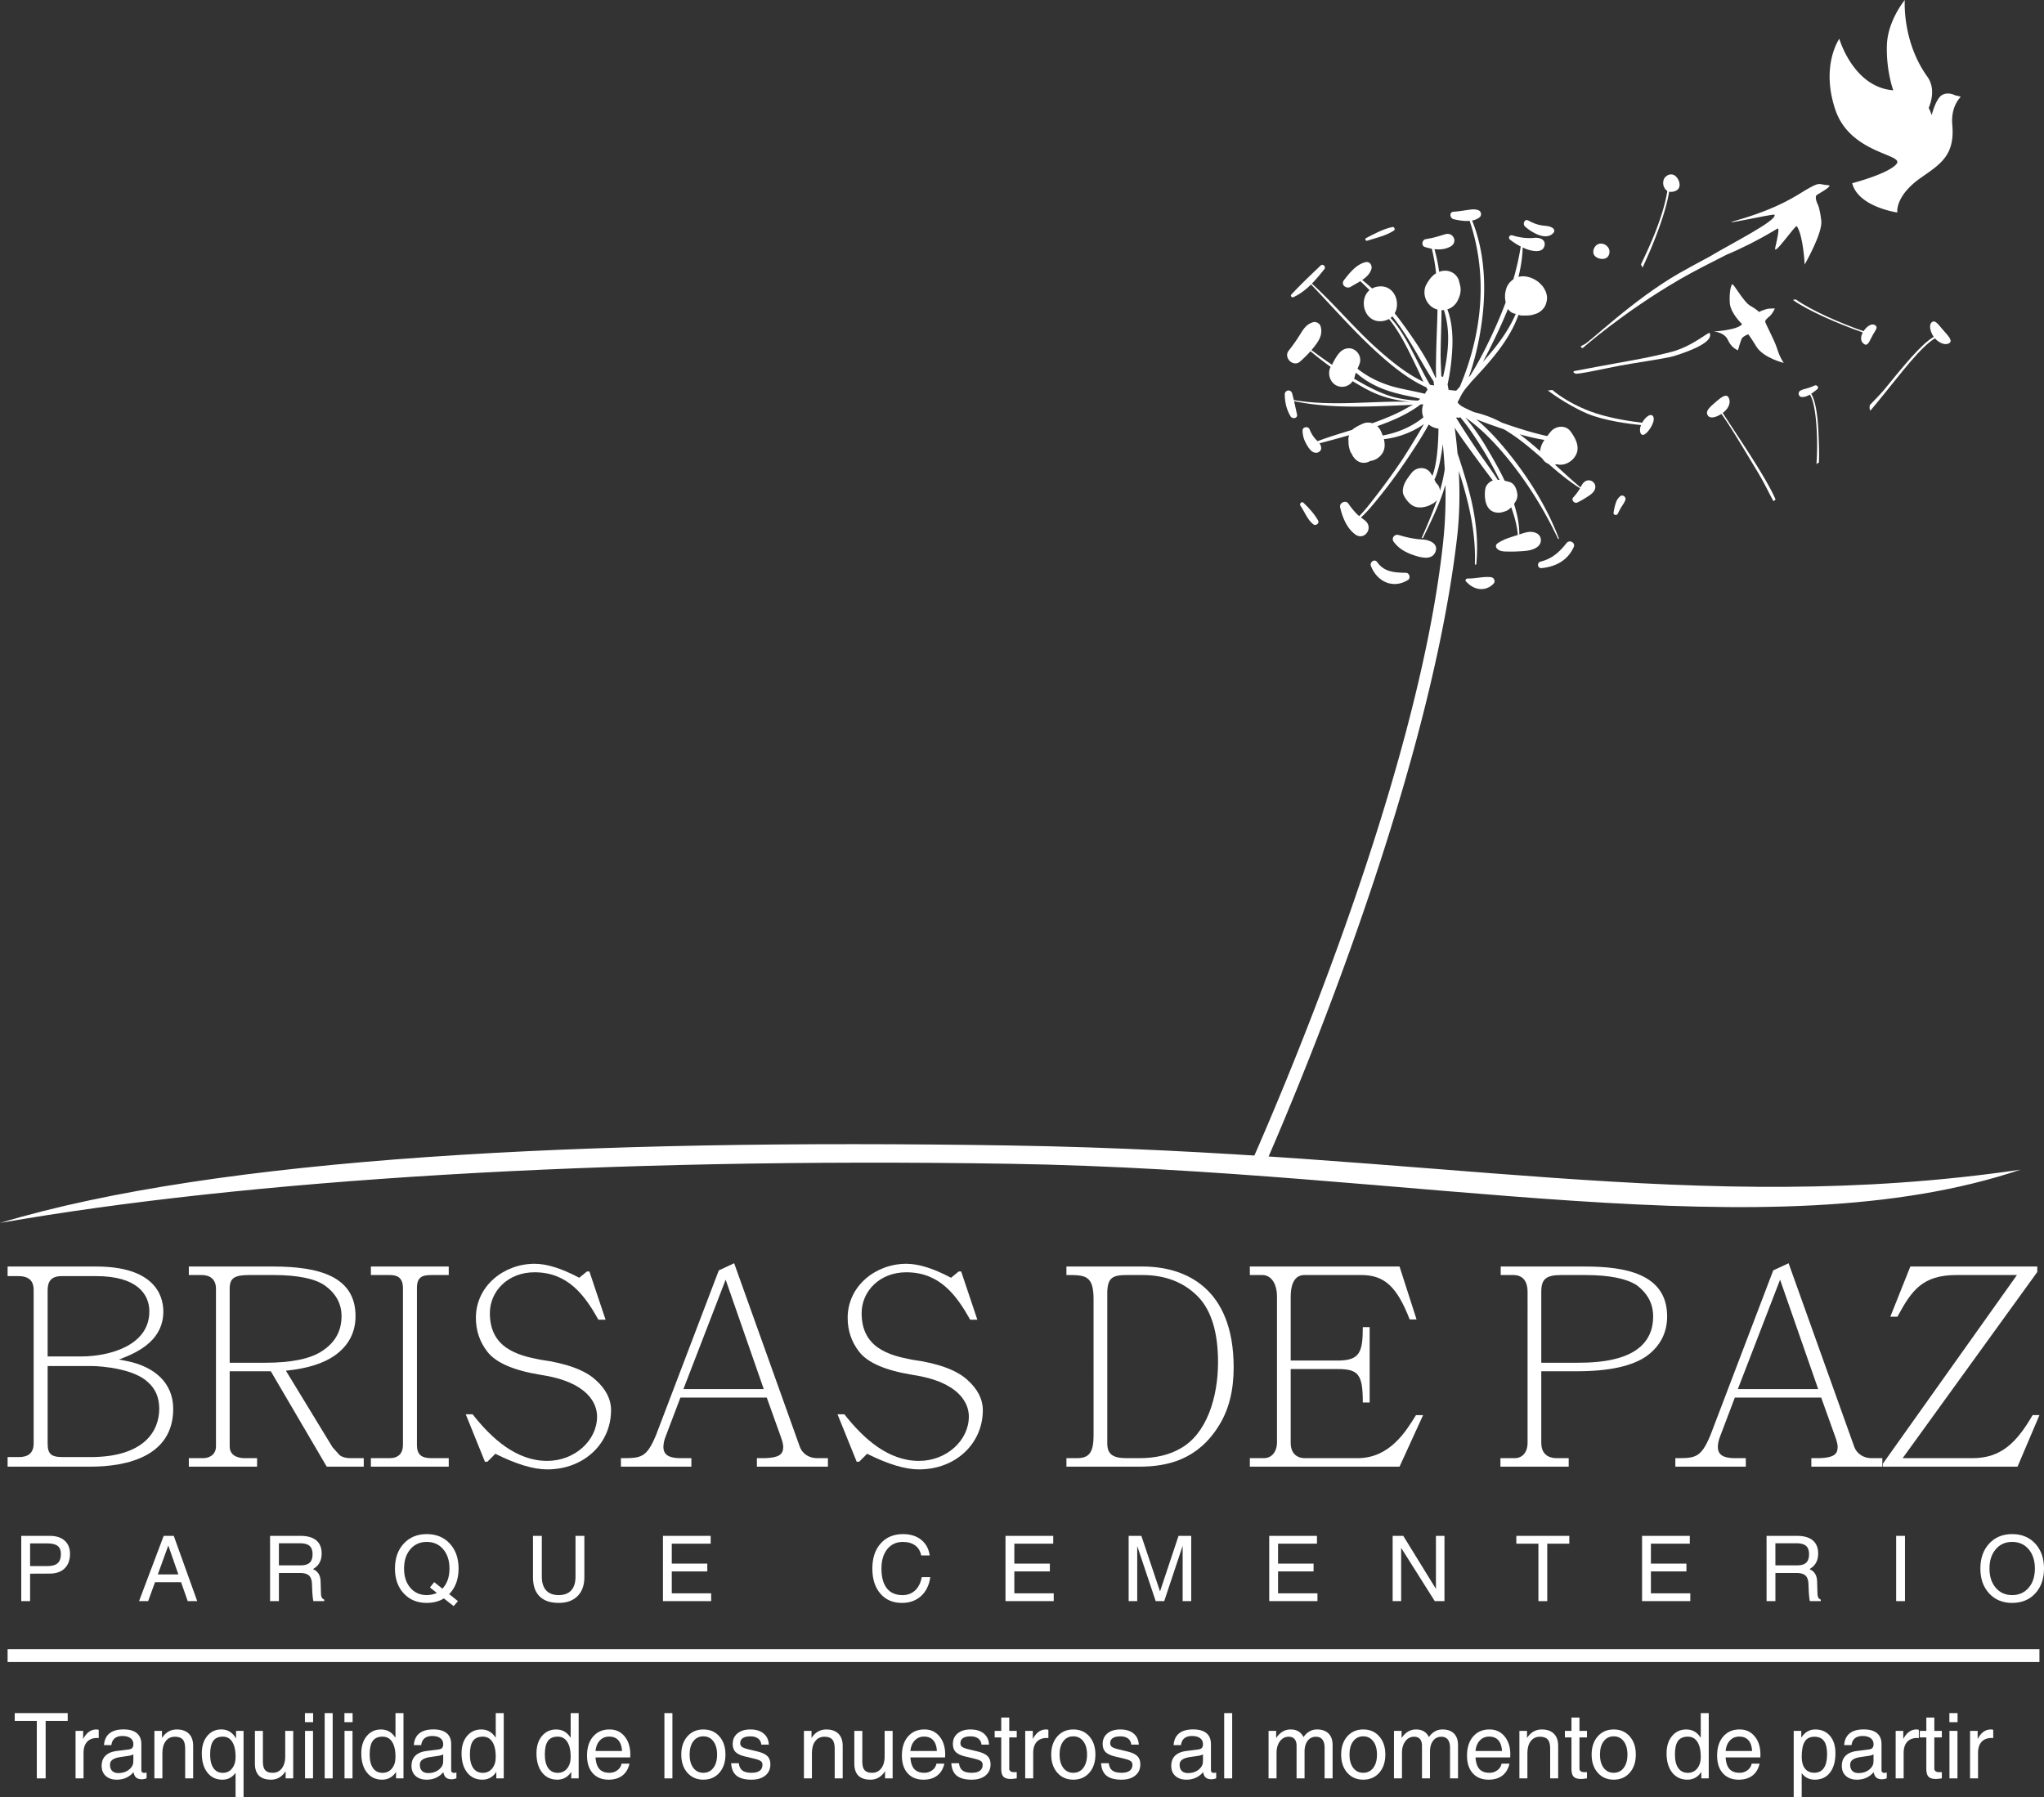 <svg xmlns="http://www.w3.org/2000/svg" viewBox="0 0 6607.36 5809.73"><rect x="0" y="0" width="6607.36" height="5809.73" fill="#333333" stroke="none"/><defs><style>.cls-1{fill:#fff;}</style></defs><title>logo-headRecurso 2</title><g id="Capa_2" data-name="Capa 2"><g id="Capa_1-2" data-name="Capa 1"><path class="cls-1" d="M3265.62,3762.18c1318,21.14,2453.11,291.9,3265.74,19.1-1048,152.9-1885-56.1-3264.83-78.22S706.25,3741.47,0,3953.44C793,3814.31,1947.66,3741,3265.62,3762.18Z"/><path class="cls-1" d="M4420,778.08c29.33-9.56,59.76-15.7,85.93-32.75,5.37-3.5,1.06-12.74-4.93-11.46-30.21,6.45-57.38,21.52-84.74,35.59C4410.78,772.25,4414.34,779.93,4420,778.08Z"/><path class="cls-1" d="M5022.42,751.89c3.42-4.25,2.08-10.85-2.06-14-10.22-7.83-23.26-7.48-35.56-9.06-15.49-2-31-8.52-44.61-16.09-11.79-6.56-19.18,11.55-10.66,19.4C4949.79,750.83,4999.13,780.87,5022.42,751.89Z"/><path class="cls-1" d="M4245.55,1695.13c7.62,5.9,20.59-3.24,15.32-12.47-12.41-21.79-29.42-40.28-47.46-57.53-6-5.74-14,3.93-9.57,10.12C4218.28,1655.5,4225.51,1679.6,4245.55,1695.13Z"/><path class="cls-1" d="M4451.62,1816.87c-8.08-11.62-24.88.15-20.16,12.46,19.72,51.32,71.87,75.77,120.28,45.37,9.18-5.77,4.13-22.83-6.45-23C4508.83,1851.08,4474.58,1849.9,4451.62,1816.87Z"/><path class="cls-1" d="M4820.25,1865.87c-25.68-3.11-50.76,5.17-76.23,4.27-4.51-.17-9.15,5.46-5.22,9.55,11.19,11.64,22.82,20.18,38.68,23.62,18.78,4.1,38.69-2.94,51.28-17.32C4835.16,1878.69,4828.93,1866.9,4820.25,1865.87Z"/><path class="cls-1" d="M5064.12,1755.31c-22.72,29.35-47.59,51.44-84,60.24-13,3.13-10.47,22.3,3.07,21,45.56-4.47,84.5-24.72,104-68.1C5093.72,1754,5073.24,1743.5,5064.12,1755.31Z"/><path class="cls-1" d="M5237.14,1604.42c-8.24,7.08-11.82,14.41-15,24.74-2.81,9-4.51,18.36-6.18,27.64-1.55,8.66,10.52,10.78,13.92,3.63a225.59,225.59,0,0,1,10.86-20.7c4.78-7.82,9.75-14.1,13.12-22.74C5257.72,1607,5245.49,1597.27,5237.14,1604.42Z"/><path class="cls-1" d="M4567.23,1793.82c22,7.61,61.1,20.12,73-9.94,10.83-27.4-21.76-39.21-42.12-39.94-26.09-.94-52-6.74-76.91-14.43-13.14-4-24.77,10.09-16,22C4520.78,1772.83,4542.69,1785.36,4567.23,1793.82Z"/><path class="cls-1" d="M4365.6,1462a7.76,7.76,0,0,0,.26.76C4365.76,1462.54,4365.69,1462.28,4365.6,1462Z"/><path class="cls-1" d="M4373.09,1474.67c-.63-1-1.3-1.92-1.91-3C4373.29,1475.36,4373.63,1475.77,4373.09,1474.67Z"/><path class="cls-1" d="M5118.54,1560.83c-3.74,4.07-6.71,9.36-9.61,14.68-28.07-23.47-55.11-48.44-82.23-73.41,1.12-.23,2.25-.48,3.37-.83.85-.13,1.7-.26,2.55-.42,24.87,6.51,52.32-9.35,62.82-32.53,11.8-26-3.46-52.82-18.28-73.38-16.27-22.58-49-18.71-65,1.29-3.53,4.4-7.19,8.88-10.78,13.48-49.6-10.87-98.54-26.61-146.44-43.44a353.74,353.74,0,0,0-89.23-33.69s-35.1-14.82-43.79-21.59-9.34-9.15-9.34-9.15c-.21-.59-.46-1.12-.69-1.67q4.36-8.07,8.43-16.34c12.74-26.43,28.55-39.11,34.59-48.42,62.12-66.4,123.84-134,153.78-217.71a34.91,34.91,0,0,0,10,2.21c1.44.06,2.9.1,4.34.11,6.41.09,12.86.06,19.25-.37,7.85-.54,15.06-2.9,22.61-5.26,13.86-4.35,28.05-17.71,32.48-31.93,2.86-9.15,4.66-18.13,2.69-27.78-2.46-12-5.06-16.16-11.19-26.28a36,36,0,0,0-4.93-6.26c-4.37-4.47-8.88-9.19-14-12.86-17.36-12.35-40.46-19.81-61.41-14.1,7.77-31.68,12.78-63.6,13.68-95.17,4,1.85,8,3.63,12.07,5.21,15.44,5.93,50.07,14,57.53-7.89,7.72-22.57-14.3-30.21-32.26-28.42-23.73,2.37-48.21-1-70.9-8.13-8.33-2.6-14.88,8-7.57,13.8a211.56,211.56,0,0,0,34.83,22.31A855,855,0,0,1,4892,903c-10.61,7.2-19.36,17.82-22.9,30.29-2.11,7.48-3.94,14.45-4,22.14a100.92,100.92,0,0,0,2.05,22.19c-13.1,35.13-27.84,69.65-43.65,103.62-20.74,44.58-43.92,90.11-70.88,133-1.64,1.73-3.29,3.5-4.93,5.23,22-61,35.62-125.8,43.5-187.66,13.43-105.22,7.85-219.75-32.51-318.94,9-1.65,17.28-4.9,24.1-10.4,7.66-6.2,5.77-19-3.32-22.67-11.58-4.67-22.27-2.82-34.22-1.15-15.54,2.21-31.17,4.78-46.81,5.83-14.45,1-11.72,21.1.31,24,15,3.54,34.19,7,51.93,5.44,60.45,178,40.06,367-31.74,536.39-3.85,4.15-7.62,8.39-11.46,12.58-8.38-.44-16.62-1.41-24.79-2.67q-1.61-8.82-3.27-17.61c8.57-38.09,13.18-77.45,15.13-113.91,2.27-42.49-.52-88.31-15.79-128.61a56.3,56.3,0,0,0,18.39-9.93,58,58,0,0,0,17.17-23.56c5.58-11.23,9-27.18,6.46-39.71-1.54-7.78-3.44-15-5.72-22.7,1.2,4.21,2.39,8.39,3.59,12.62-.1-.38-.19-.75-.28-1.11-1.17-4.11-2.32-8.21-3.5-12.32a47.49,47.49,0,0,0-15-19c-10.31-7.77-22.32-10.24-34.9-8.85a51.19,51.19,0,0,0-12.74,3.2A552.83,552.83,0,0,0,4637,805.36c17.84,2.13,35.86.52,52.1-8.57,24.55-13.76,8.81-47.37-17.26-39.63-15.39,4.56-30.61,9.51-46.25,12.93-.1-.28-13.13,2.52-16.57,3-12.3,1.65-15.66,21.56-2.93,25.44a197.37,197.37,0,0,0,22.33,5.54,589.05,589.05,0,0,1,13.76,79.38,65.55,65.55,0,0,0-7.17,5.09c-1.11.9-2.14,1.92-3.2,2.88-5.77,5.34-8.83,8.95-11.62,13.43.18-.35.36-.69.55-1a34.75,34.75,0,0,1-4.91,6.81q-3.55,6.45-7.1,12.89a58.44,58.44,0,0,0,18.94,67.94,56.08,56.08,0,0,0,19.09,9.3q-.23,16.64-.77,33.35c-1.22,38.56-2.94,77.08-3.6,115.66-.4,22.62-1.28,46.62.07,70.13a18.65,18.65,0,0,0-2,1.53C4613.16,1158,4571,1097,4531,1042.21c-7.29-10-14.85-19.79-22.53-29.5,20.27-35.53-2.19-94.18-54.38-86.28a57.2,57.2,0,0,0-18.78,6.15q-15.43-14.34-31.93-27.43c13.31-9,24.86-19.74,29.62-34.89,3.61-11.44-4.66-25.48-17.79-22.87-29.56,5.84-52.76,34.9-70.72,58.14-11.67,15.1,8.13,30.14,22,21.49,9.43-5.91,20.44-11.54,30.87-18q15.19,14.2,29.72,29c-37.17,31.08-16.22,108.74,43.32,99.72a57.19,57.19,0,0,0,19.5-6.55c37.9,46.63,63.6,102.72,89.84,156.78,6.32,13,13.5,29.46,21.77,46.42-53.85-25.68-102.68-65.23-147.18-104.77-75.15-66.81-139.33-145.18-213.59-212.8,14.34-14.54,27.46-30.62,40.49-46.9,6-7.48-5-18.48-12-11.76-32.21,30.93-64.76,61.41-95,94.16-3.9,4.23,1.94,10.63,6.66,8.45,22-10.23,40.45-24.64,57.16-41.19,74.18,77.35,144.37,158.59,224.54,229.78,41.11,36.51,92.42,78,147.93,102.62,1.42,2.64,2.83,5.28,4.31,7.87-.87,0-7.82,11.41-9,13.16-25.75-6.44-51.9-11.35-77.8-17-52.47-11.39-98.77-31.67-139.64-63.83.5-1.35,1-2.67,1.57-4,1.66-4.16,8.14-16.36-.29-1.27,5.19-9.26,8.61-17.44,7-28.45a38.62,38.62,0,0,0-14.85-25.16c-17.51-13.18-39.22-7.72-52.75,8-9.33,10.85-16.6,24.2-23,37.46-.1.11-.18.24-.28.37-22.51-15.23-44.61-31.1-66.38-47.37,2.87-3.33,5.7-6.68,8.42-10.15,16.17-20.67,29-40.56,20.85-67.54-2.52-8.37-14.49-15-22.8-12.74-22.28,6.19-31.36,20.69-43.1,39.57a520.51,520.51,0,0,1-36.75,52.32c-18.42,22.86,14.64,54.92,36.49,35.67a380.84,380.84,0,0,0,33.75-33.48q31.58,26.66,65,50.54c-10.9,21-2.59,51.6,21.27,61.34a41.37,41.37,0,0,0,50-14.92c3.16,1.89,6.29,3.81,9.48,5.66,37.42,21.77,85.93,53.34,177.86,60.72-126.47-3.24-251.7,15.84-377.54-5.43-1.61-7-3.3-13.93-5.18-20.88-4.2-15.44-24.53-12.38-24.09,3.65.69,25.88,5.58,47.1,18.59,69.57,5.77,10,24.07,7.15,21-6.18-3.31-14.25-6.24-28.47-9.47-42.65,125.66,26.11,255.49,16.76,382.81,12,3.78-.13-7.54,4-12.61,7-34.37,20.53-71.76,35.61-109.12,49.43-2.73,1-5.5,1.94-8.24,2.92a42.47,42.47,0,0,0-31,1.63q-7.07,3.17-14,6.63a164.41,164.41,0,0,0-14.9,8.91,28.93,28.93,0,0,0-4.88,4.14c-37.66,11.61-75.53,22.78-112.23,36.77-2.34-2.37-4.79-4.77-7.1-7.43a102.26,102.26,0,0,1-18.6-30.85c-3.93-10.7-22.79-8.65-22.69,3.44.14,15.32,3.75,28.24,11,41.67,7.2,13.25,18.74,33.61,36.25,30.18,6.24-1.22,12.6-6.42,12.84-13.42a24.57,24.57,0,0,0-5.57-16.73c32-8.35,64.07-16.95,95.88-26.24-2.07,6.29-2.9,12.85-1.82,18.52a75.18,75.18,0,0,0,1.5,19.39,117.17,117.17,0,0,0,5.12,17.1c-.73-2.61,6.17,9.9,7.5,12.65,9.32,14.38,22.94,23.84,41.1,21.09a39.32,39.32,0,0,0,14.82-5.34l.57-.09a55.13,55.13,0,0,0,35.77-20.64c11.86-14.74,12.14-32.62,7.9-49.77,44.67-4.92,91.79-22,129.44-48.93-28,49.47-63.6,105.26-68.44,112.5-28,41.91-57.67,82.75-88.54,122.55-16.24,20.93-33.13,43.26-52.2,62.48a83.34,83.34,0,0,1-8.35-7.51,241,241,0,0,1-26.66-32.88c-8.29-12.53-29.88-2.71-26.67,11.88,7,31.93,22.18,69.14,49.85,88.35,29,20.11,58.24-21.09,32.11-44.07-4.7-4.13-9.72-7.69-14.66-11.36,23.48-21.14,43.58-47,63.13-71.13,38-47,72.8-96.82,105.95-147.47,3.81-5.85,29.15-43.53,50-82a57.69,57.69,0,0,0,31.37,13.29c0,8.27,0,14.51-.08,16.92-1.2,28.21-3.11,92.54-19.4,135.82-2.21-3.69-4.51-7.31-7-10.76-15-20.56-45.59-17.75-60.19,1.2-14.28,18.5-30.14,38.21-28.25,63.12.89,11.82,19.67,39.24,37.86,45.62,14.64,5.14,27.73,3.06,41.38-1.06a47.45,47.45,0,0,0,11.89-5.56c-4.29,2.67,1.39-.83,3.75-1.92a40.84,40.84,0,0,0,15.68-13.19c-14,40.77-31.57,81.67-49.66,123-.77,1.75,4.17.68,5-1,21.24-44.89,52.87-106.31,71.57-170.37a1403.64,1403.64,0,0,1-6.84,180.57c-83.06,788.59-555.24,1861.09-620.3,2009.63-11.38,26,27.86,44.8,39.24,18.84,68.27-155.86,529.22-1216.44,625.28-2036.21,8.48-72.34,9.71-144.71,5.9-216.93,1.48,4.39,3,8.8,4.39,13.17,29.4,92.7,51,188.65,47.62,286.59-.11,3,4.31,3.63,4.6.57,8.35-87-5-172.13-28.91-255.71-9.84-34.36-20.7-68.38-31.81-102.32q-3.65-41.4-9.15-82.69c16.66,25.62,34.72,50.41,52.47,74.88,23.2,32,46.72,64,70.72,95.54-10.59,4.05-20.19,13-23.35,23.44-3.32,11-9.79,74.38,35.4,80.28,11,1.43,17.86-.75,28.18-4.12,7.91-2.6,13.75-7.35,19.22-12.94,10.48,28.84,19,59.17,21.46,89.46l-1.3.41c-10,3.1-19.93,6.18-29.8,9.68a152,152,0,0,0-33.43,16.31c-7.61,5-8.36,12.3-1.92,18.54,9.6,9.31,23.83,8.43,34,8.69s19.91.22,29.9-.32c22.31-1.18,50.86-1.27,68.14-16.69,14-12.47,11.23-35.22-6.27-42.81-18.9-8.19-36.13-1.5-54.47,4.61-.06-32.55-6.61-65.78-17.06-98.53.48-.71.94-1.41,1.39-2.15q8.66-15.84,2-3.55a39.11,39.11,0,0,0,7.24-18.39c.79-6.72-.32-11.12-1.73-17.1-2.89-12.36-10.06-26-23.19-29.84-5.51-1.63-10.77-3-16-4.18-17.75-37.24-38.14-72.56-56.8-104.09a774.76,774.76,0,0,0-70.09-100.23c50.33,35.18,94.1,80.87,133.42,128.5,65.68,79.58,121.7,169.87,165.87,263.49a1.48,1.48,0,0,0,2.69-1.22c-38.34-100.95-96.72-194.52-164.18-277.88-29.06-35.92-63.62-74.77-102.7-107,16.95,6.5,33.94,12.87,51,18.93,12.71,4.48,25.51,8.94,38.39,13.23,11.22,6.62,22.14,13.67,32.76,21,32,22.2,61.57,47.64,91,73.27,5.37,8.3,11.49,14.14,20.23,17.62,32.5,28.21,65.44,55.83,101.86,78.77-1.6,2.92-3.22,5.78-5,8.37a187.73,187.73,0,0,1-16.83,21.28c-7.62,8.31,3.77,20.65,13,16.47a232.2,232.2,0,0,0,27.07-15.07c9.48-5.93,21.66-13.11,27.58-22.94C5167.67,1562.52,5137.28,1540.32,5118.54,1560.83Zm-287-465.83c14.71-30.53,29.6-62.91,43-96.32a37.53,37.53,0,0,0,8.54,9.14,36.65,36.65,0,0,0,16.68,6.87c-25.34,58.81-64,108.15-106.17,155.22C4807,1145,4819.58,1119.76,4831.49,1095Zm-310.16,192.39c-49-9.5-100.6-37.61-144.34-63.35a47,47,0,0,0,3.26-11.55c1-2.63,2.08-5.22,3.13-7.84,32.67,29.5,71.49,49.06,115.33,62.27,25.31,7.63,51.29,12.76,77.07,18.36,4.92,1.07,10,2.49,15.12,4.06-2.22,2-4.47,3.84-6.79,5.69C4562.68,1294.55,4542.19,1291.43,4521.33,1287.39Zm-51.73,120.52c-1.87-5.19-4-10.22-6.24-15a47.51,47.51,0,0,0-11.4-15.28c4.58-1.64,9.17-3.23,13.73-4.92,39.33-14.57,78-31.7,112.83-55.44,3.86-2.64,8.79-6.1,14-10.13,2.76,0,5.53.11,8.28.08a58.19,58.19,0,0,0-3.14,28.78,57.37,57.37,0,0,0,3.63,13.19C4562.91,1379.93,4519,1398.66,4469.6,1407.91Zm187.34-269.22c.56-42.88,2.39-85.74,2.74-128.65,0-2.47,0-4.94,0-7.4a53.55,53.55,0,0,0,7.72-.22c22.82,69.41,14,143.68-2.65,216a24.54,24.54,0,0,0-5.58-1.57C4658.41,1190.74,4656.59,1164.54,4656.94,1138.69Zm-34.69,104.8c-16.43-27.24-30.33-56.22-44.85-84.45-23.23-45.13-47.35-93.61-82.37-131.11a49.57,49.57,0,0,0,5.88-5.16c7,9,13.83,18,20.53,27.28,42.33,58.45,73.79,123.37,113.09,183.46a23.11,23.11,0,0,0,.32,5.94c.4,2.08.76,4.16,1.15,6.24a14.36,14.36,0,0,1-1.49.28C4626.46,1243.52,4630.1,1246.61,4622.25,1243.49Zm32.36,343.06a33.08,33.08,0,0,0-9.52-22.38c-2.1-2.5-2.94-3.26-2.75-2.6-1.42-2.73-2.74-5.54-4.06-8.3-.45-.91-1-1.79-1.44-2.7,15.29-32.72,21.69-78.46,24.94-99.23.83-5.33,1.46-10.72,2-16.12q4.11,40.79,6.39,81.73A497,497,0,0,1,4654.61,1586.55ZM4795.79,1457a976,976,0,0,1,51.48,94.67c-1.89-.13-3.74-.36-5.67-.43-18.77-28.88-39.25-56.74-58.9-84.89-26.22-37.55-50.61-76-75-114.6.74-1.27,1.36-2.49,2-3.65a4.7,4.7,0,0,0,5.64,2.4c1.68-.53,3.35-1.12,5-1.66C4749.47,1383,4774.09,1422.09,4795.79,1457Zm183.74-5.85a45.43,45.43,0,0,0-.8,7.41c-21.53-19-43.49-37.53-66.4-54.69,26.4,7.54,53.09,14,80.06,18.19C4986.43,1431.07,4981.58,1440.67,4979.53,1451.17Z"/><path class="cls-1" d="M5527,1076.88c-1.81-7.37-52.94,41.29-122.13,60.16-19.85,5.41-74.56,18.41-123,26.79-50.72,8.77-193.83,35.88-193.83,35.88-3.63,3.16-2.33,4,4.15,7.9s93-15.83,144.59-25.59,149.61-23.19,174.14-30.87C5541.24,1110.36,5528.8,1084.26,5527,1076.88Z"/><path class="cls-1" d="M5116.08,1125.25s130.59-115.61,313.33-221.84c43.18-25.11,101.1-54.34,149.69-79,41.05-17.08,95.65-43.13,161-82,7.83-4.66,15.68-16.37-1.51,58.11-7.55,32.73,65.71-75.44,69.8-69.33,21.15,31.59,25.25,124,25.25,124s58.63-101.81,53.83-141.79-10.81-51.17-10.81-51.17S5863,636,5874,629.43s52.66-29.73,36.1-30.7c-34.89-2-22.6-13.75-75,16.61-22.48,13-81.75,57.09-222.25,97.24-74.34,21.24,120.68-22.23,123.16-18.62,12.1,17.59-142.44,94.9-210.52,136.06-34.74,18.46-70,37.55-96.06,52.44-151.71,86.79-291.53,225.13-310.12,232.09S5116.08,1125.25,5116.08,1125.25Z"/><path class="cls-1" d="M6320.31,308.32s-21.44-12.57-42.13-1.32-34,65.59-34,65.59a107.92,107.92,0,0,0-9.53-23.47c11.76-28.8,19.33-68.2-4.76-101.79C6148,133.08,6157.37,0,6157.37,0s-55,66.18-57.83,145.13,18.81,141.55,18.81,141.55.56,2,1.87,5.33c-129.83-10.28-174.48-166.71-174.48-166.71s-60.93,86.07-13,229.13,223.41,143.43,198.08,175.31-143.44,62.53-143.44,62.53c19.37,76.86,145.87,94.65,145.87,94.65s-8.62-53.35,77.13-113c63.09-43.86,109.39-72.67,100.52-170.86-5.44-60.19,27.16-89.76,27.16-89.76C6336.27,311,6320.31,308.32,6320.31,308.32Z"/><path class="cls-1" d="M5539.19,1071.72s34.93,1.27,46.67,27.83,32.33,32.63,32.33,32.63,8.76-33.4,13.57-39.61,19.3-12,19.3-12,3.54,2.52,26.42,39.68,88.87,53,88.87,53-12.34-15.74-21.61-45.9-40.4-84.43-38.74-89.14,6.19-9,15.09-16.57,16.23-24.34,16.23-24.34-3.82-.57-17.61.33-33.77,10.79-33.77,10.79-6.65-7.95-28.29-20.13-53.83-72.56-58.22-69.26-9.83,27.28-7.81,60.32,39.79,68.47,39.79,68.47C5616.87,1067.52,5539.19,1071.72,5539.19,1071.72Z"/><path class="cls-1" d="M5180.09,837.1c14.6,0,22.82-10.19,22.8-23.93s-13.52-25.84-28.12-25.81-24.44,13.84-24.41,27.58S5165.49,837.13,5180.09,837.1Z"/><path class="cls-1" d="M5395.56,619.6c8.67,1.76,20.1-.37,27-6.27,11.1-9.45,7.57-27.88-2.47-40.06s-23.9-12.08-35-2.64-11.63,29-1.59,41.21a23.69,23.69,0,0,0,6.19,5.18c-4.29,28.82-14.54,71.62-40,136.3-15.22,38.7-33.28,75.95-45.56,102.51,3-.07,2.82,8,5.75,8.59C5351.4,775.93,5385.86,681.9,5395.56,619.6Z"/><path class="cls-1" d="M5568.81,1334.87c1.87-1.41,3.72-2.86,5.5-4.41,18.52-16.13,20.58-37.22,11.51-48s-29.43,8.21-47.95,24.34-24.94,27.15-15.88,37.91c7.52,8.92,25.77,4.31,42.35-6.7,25.44,33,86.32,136.47,113.23,180.72,28.79,47.32,43.78,82.22,55.63,101.71a24.91,24.91,0,0,1,6.56-5.34c-10.83-26.3-33.86-66.25-54.83-100.39C5644.15,1448.33,5590.48,1368.91,5568.81,1334.87Z"/><path class="cls-1" d="M6244.24,1042.07c-9.17,8-5.58,29.07,6.67,46.8-43,25.62-98,95.13-160.35,171-15.16,18.45-34.89,37.09-46.22,49.74-2.19,12,.21,15.59,1.87,17.78,9.48-10.57,27-32.81,46.4-56.43,46.62-56.75,115.91-149.91,162.23-177.15,15.81,18.12,37.66,23.22,47.77,14.34s-7.69-25.15-23.57-43.83S6254.47,1033.08,6244.24,1042.07Z"/><path class="cls-1" d="M6060.52,1050.73c-10.89-6.4-26.58,4.74-36.54,20-73.66-25.72-167-65.92-219.92-103.36-1.2,2.61-6.21.51-8.33,2.36,52.56,37.15,150.77,78.56,225.88,105-9.4,16.87-6.23,31.4,5.37,38.22s17.31-13.1,27-30.16S6072.23,1057.61,6060.52,1050.73Z"/><path class="cls-1" d="M5854.85,1272.86c6.77-4.45,13.17-9.5,19.49-14.59,6.79-5.46-.9-15.16-8.11-12.07a219.5,219.5,0,0,1-21.59,8.27c-8.67,2.66-16.48,4-24.62,8.28-9.42,4.89-6.54,20.41,4.37,20.64,10.28.2,17.56-2.68,26.12-7.8,11.24,16.78,19.23,58.48,22.18,117.22,2.05,40.81,1.24,81.8-1,107.51,1.62-.58,6.57-6.42,7.79-3.13,2-25.61.42-64.29-1.43-104C5875.76,1343,5868.54,1294.92,5854.85,1272.86Z"/><path class="cls-1" d="M5340,1342.33c-7.56-4.15-22.34,7.42-31.63,24.11-30.77-3.44-108.19-13.89-169.24-37.16-78.13-29.78-120.92-68.61-120.92-68.61l-14.72,1.53s57.54,44.8,126.83,74.59c55.49,23.86,142.06,34.2,174.38,37.38-5.74,14.7-3.72,27.38,3,31.09,7.75,4.26,22.07-11,31.29-28.39S5347.77,1346.59,5340,1342.33Z"/><path class="cls-1" d="M108.79,4172.32c0-13.29,0-47-48.74-47H24.6v-31H310.86c184.34,0,217.13,89.51,217.13,145.35,0,86-69.12,128.51-143.58,155.1l26.59,5.32c87.74,17.72,148.89,70,148.89,154.21,0,152.44-147.12,187-267.65,187H24.6v-31H60.93c28.36,0,47.86-11.52,47.86-44.31Zm90.4-47c-40.77,0-45.2,25.7-45.2,47V4385H262.12c92.17,0,220.68-35.45,220.68-145.35,0-56.72-40.77-114.33-171.93-114.33ZM154,4416V4666c0,33.68,10.64,44.31,48.75,44.31h89.51c173.7,0,222.45-84.2,222.45-156,0-35.45-11.52-63.81-35.45-85.08C434.94,4424.91,328.59,4416,295.8,4416Z"/><path class="cls-1" d="M698.14,4166.11c0-29.25-17.72-44.31-46.09-44.31H610.41v-27.47h273c149.78,0,265.88,32.79,265.88,160.42,0,52.29-22.16,94.83-66.47,126.74-36.34,25.7-88.63,42.54-158.64,49.63l150.66,247.27,23,25.7c8,6.2,19.5,9.75,34.56,9.75h43.43v27.47H1056.2L875.4,4432.88H742.46v242.84c0,35.45,36.33,38.11,48.74,38.11h39.88v27.47H610.41v-27.47h46.09c19.5,0,41.65-10.63,41.65-38.11Zm158.64,239.3q126.29,0,183.46-37.23c42.54-27.47,63.81-64.7,63.81-113.44,0-40.77-18.61-73.56-54.07-99.26-31.9-22.16-87.74-33.68-166.61-33.68H807.15c-49.63,0-64.69,9.75-64.69,44.31v239.3Z"/><path class="cls-1" d="M1347.77,4670.4c0,31,13.29,43.43,47,43.43h55.84v27.47h-251.7v-27.47h60.27c28.36,0,43.42-15.07,43.42-43.43V4164.35c0-38.11-23-42.54-43.42-42.54h-60.27v-27.47h251.7v27.47h-55.84c-31,0-47,7.09-47,42.54Z"/><path class="cls-1" d="M1934.47,4266.26c-44.31-78.88-98.37-153.33-206.5-153.33-86.86,0-144.46,62-144.46,132.06,0,111.67,87.74,136.48,164,150.67,84.2,11.52,142.69,33.68,176.37,63.81,34.56,30.13,51.4,63.81,51.4,99.26,0,107.24-86.86,191.43-206.51,191.43q-66.47,0-167.5-50.52l-25.71,25.7h-8l-62-153.32h22.15c62,78.88,141.81,150.66,241.07,150.66,88.63,0,161.3-65.58,161.3-143.58,0-40.77-28.36-111.67-182.57-134.71-86.86-14.18-144.46-39-171.94-74.45-24.81-31.91-37.22-68.24-37.22-109.9,0-102.81,90.4-174.6,189.66-174.6,39.88,0,87.74,15.07,144.46,45.2l24.81-20.39h8l52.29,156Z"/><path class="cls-1" d="M2585,4675.72c8.86,25.7,32.79,38.11,55.83,38.11h35.45v27.47H2446.73v-27.47h26.59c44.31-1.77,58.49-11.52,58.49-36.34,0-8-2.66-17.72-6.2-28.36l-47-131.17H2199.46l-46.09,121.42c-6.2,15.07-8.86,27.47-8.86,38.11,0,26.59,19.5,35.45,51.4,36.34h39v27.47H2007.14v-27.47c64.7,0,82.43,0,113.45-74.45l203-532.65,49.63-23ZM2345.7,4136.87l-136.49,353.62h259.68Z"/><path class="cls-1" d="M3136.24,4266.26c-44.31-78.88-98.37-153.33-206.5-153.33-86.86,0-144.46,62-144.46,132.06,0,111.67,87.74,136.48,164,150.67,84.2,11.52,142.69,33.68,176.37,63.81,34.56,30.13,51.4,63.81,51.4,99.26,0,107.24-86.86,191.43-206.51,191.43q-66.47,0-167.5-50.52l-25.71,25.7h-8l-62-153.32h22.15c62,78.88,141.81,150.66,241.07,150.66,88.63,0,161.31-65.58,161.31-143.58,0-40.77-28.36-111.67-182.57-134.71-86.86-14.18-144.46-39-171.94-74.45-24.81-31.91-37.22-68.24-37.22-109.9,0-102.81,90.4-174.6,189.66-174.6,39.88,0,87.74,15.07,144.46,45.2l24.81-20.39h8l52.29,156Z"/><path class="cls-1" d="M3535,4199.79c0-78-27.47-78-87.75-78v-27.47h246.39c139.15,0,294.24,70,294.24,326.15,0,73.56-15.07,135.59-47,187-68.24,111.67-167.51,133.82-257.91,133.82H3447.3v-27.47h34.57c41.66,0,53.18-22.16,53.18-75.33Zm109.9-78c-47.86,0-65.58,7.09-65.58,60.27V4666c0,36.34,19.5,47.86,63.81,47.86h39.88c52.29,0,96.61-10.63,132.06-31,86-47,122.3-166.62,122.3-279.18,0-95.72-21.27-164.85-62-209.16-45.2-47.86-106.35-72.67-181.69-72.67Z"/><path class="cls-1" d="M4127.93,4191.82c0-47-22.15-70-47-70H4040.2v-27.47h483.9l55,171H4556.9c-41.66-107.24-82.43-143.58-156.87-143.58H4216.56c-39,0-44.31,44.31-44.31,70v206.5H4323.8c71.79,0,81.54-26.59,81.54-108.13h22.16v243.73h-22.16c0-91.29-14.18-108.13-81.54-108.13H4172.26V4664.2c0,39.88,26.58,49.63,45.2,49.63h171c103.7,0,156-86,188.78-139.15h23L4524.1,4741.3H4040.2v-27.47h45.2c28.36,0,42.53-24.82,42.53-49.63Z"/><path class="cls-1" d="M4938,4175.87c0-30.13-12.41-54.07-46.09-54.07h-40.77v-27.47h273c126.74,0,265,22.15,265,161.3,0,52.29-22.15,95.72-65.58,127.62-46.09,32.79-121.42,49.63-226,49.63H4982.29V4664.2c0,45.2,34.57,49.63,49.63,49.63h39v27.47H4850.23v-27.47h46.09c23.93,0,41.66-17.72,41.66-49.63Zm159.53,229.54c78.88,0,246.38-7.09,246.38-149.78q0-61.15-53.18-101c-32.79-21.27-87.74-32.79-166.61-32.79H5047c-49.63,0-64.7,13.29-64.7,54.07v229.54Z"/><path class="cls-1" d="M5993.51,4675.72c8.87,25.7,32.8,38.11,55.84,38.11h35.45v27.47H5855.26v-27.47h26.58c44.31-1.77,58.5-11.52,58.5-36.34,0-8-2.66-17.72-6.21-28.36l-47-131.17H5608l-46.09,121.42c-6.21,15.07-8.86,27.47-8.86,38.11,0,26.59,19.5,35.45,51.4,36.34h39v27.47H5415.67v-27.47c64.69,0,82.42,0,113.44-74.45l203-532.65,49.63-23Zm-239.29-538.85-136.49,353.62h259.67Z"/><path class="cls-1" d="M6519.95,4121.8H6325c-110.78,0-145.35,49.63-191.43,134.72h-23l64.7-162.19h410.35v17.72l-435.17,601.78h226c92.17,0,142.69-50.52,194.09-139.15h22.15l-70.9,166.62H6086.56v-9.75Z"/><path class="cls-1" d="M119,5563.27H47.63V5538H218.87v25.26H147.54V5749H119Z"/><path class="cls-1" d="M244.25,5595.43h24.54v26.27a89.68,89.68,0,0,1,7-11.2q14.64-19.66,36-19.66a22.31,22.31,0,0,1,7.32,1.29v26.41l-5.31-.14q-21,0-32.37,12.56t-11.41,35.81V5749H244.25Z"/><path class="cls-1" d="M377.56,5753.17q-22.54,0-35.74-12.06t-13.21-32.58q0-20.67,12.42-32.87t36.24-15.21l35.17-4.45a53.84,53.84,0,0,0,8.18-1.44,13.1,13.1,0,0,0,7.75-5.17,16.57,16.57,0,0,0,2.73-9.76v-1.29q0-12.34-9.33-19.31t-26-7q-15.93,0-24.9,7.39t-10.84,22H336.22q1.86-25.26,17.8-38t45.64-12.7q28,0,42.63,12.13t14.64,35.38v84.4a8.44,8.44,0,0,0,2.37,6.24,8.63,8.63,0,0,0,6.39,2.37,28.29,28.29,0,0,0,3.37-.29q2.22-.29,4.81-.86v18.66a50.68,50.68,0,0,1-7.89,2.3,35.74,35.74,0,0,1-7,.86q-14.64,0-21.24-8-4.31-5.31-6.17-15.07a55.66,55.66,0,0,1-6.6,6.89Q405.55,5753.17,377.56,5753.17Zm53.54-65V5671.5a55.28,55.28,0,0,1-15.93,4.74l-23.68,3.45q-18.66,2.58-27.27,8.68a19.28,19.28,0,0,0-8.61,16.58q0,12.92,7,19.88t20,7q20.38,0,34.45-11.05,9.61-7.75,12.77-17.51a29.06,29.06,0,0,0,.86-5.89A89.69,89.69,0,0,0,431.1,5688.15Z"/><path class="cls-1" d="M499.1,5595.43h24.54v22.68l5.74-7.61q16.79-19.66,42.06-19.66t39.19,13.78q13.78,13.78,13.78,39.19V5749H598.57v-96.46q0-20.24-7.82-29.21t-25.33-9q-18.66,0-29.57,14.14t-10.91,38.25V5749H499.1Z"/><path class="cls-1" d="M719,5753.17q-30.57,0-48.59-23t-18-62.15q0-34.59,17.44-55.91t45.57-21.32q28,0,44.35,24a36,36,0,0,1,3.3,5.6v-25h24.26v214.3H761.45v-78.51l-1.29,1.58Q744.37,5753.17,719,5753.17Zm1.44-139.09q-21.39,0-31.22,13.92t-9.83,44.07q0,28.28,10.62,43.63t30.29,15.36q18.52,0,29.86-14.14t11.34-37.39q0-31.44-10.69-48.44T720.4,5614.09Z"/><path class="cls-1" d="M849.83,5694.47q0,19.38,7.46,27.92t24.26,8.54q18.66,0,29.57-14.42T922,5677.39v-82h25.84V5749H923.33v-23.4a66.48,66.48,0,0,1-5.74,7.89q-16.51,19.67-41.34,19.66-26.13,0-39.19-13.06T824,5700.93v-105.5h25.84Z"/><path class="cls-1" d="M985.73,5538h26.41v29.28H985.73Zm.29,57.41h25.84V5749H986Z"/><path class="cls-1" d="M1049.57,5538h25.84v211h-25.84Z"/><path class="cls-1" d="M1113.41,5538h26.41v29.28h-26.41Zm.29,57.41h25.84V5749H1113.7Z"/><path class="cls-1" d="M1235.24,5753.17q-30.86,0-49.09-23t-18.23-62.22q0-34.59,17.66-55.84t46.08-21.24q28.28,0,44.78,24l2,2.87V5538h25.84v211h-24v-21l-3.3,4.74Q1261.07,5753.17,1235.24,5753.17Zm1.44-139.09q-21.68,0-31.72,13.85t-10,44q0,28.42,10.84,43.78t30.93,15.36q18.8,0,30.29-14.14t11.48-37.39q0-31.44-10.84-48.44T1236.67,5614.09Z"/><path class="cls-1" d="M1379.17,5753.17q-22.54,0-35.74-12.06t-13.21-32.58q0-20.67,12.42-32.87t36.24-15.21L1414,5656a53.84,53.84,0,0,0,8.18-1.44,13.1,13.1,0,0,0,7.75-5.17,16.57,16.57,0,0,0,2.73-9.76v-1.29q0-12.34-9.33-19.31t-26-7q-15.93,0-24.9,7.39t-10.84,22h-23.83q1.86-25.26,17.8-38t45.64-12.7q28,0,42.63,12.13t14.64,35.38v84.4a8.44,8.44,0,0,0,2.37,6.24,8.63,8.63,0,0,0,6.39,2.37,28.29,28.29,0,0,0,3.37-.29q2.22-.29,4.81-.86v18.66a50.68,50.68,0,0,1-7.89,2.3,35.74,35.74,0,0,1-7,.86q-14.64,0-21.24-8-4.31-5.31-6.17-15.07a55.66,55.66,0,0,1-6.6,6.89Q1407.16,5753.17,1379.17,5753.17Zm53.54-65V5671.5a55.28,55.28,0,0,1-15.93,4.74l-23.68,3.45q-18.66,2.58-27.27,8.68a19.28,19.28,0,0,0-8.61,16.58q0,12.92,7,19.88t20,7q20.38,0,34.45-11.05,9.61-7.75,12.77-17.51a29.06,29.06,0,0,0,.86-5.89A89.69,89.69,0,0,0,1432.71,5688.15Z"/><path class="cls-1" d="M1559.28,5753.17q-30.86,0-49.09-23T1492,5667.91q0-34.59,17.66-55.84t46.08-21.24q28.28,0,44.78,24l2,2.87V5538h25.84v211h-24v-21l-3.3,4.74Q1585.11,5753.17,1559.28,5753.17Zm1.44-139.09q-21.68,0-31.72,13.85t-10,44q0,28.42,10.84,43.78t30.93,15.36q18.8,0,30.29-14.14t11.48-37.39q0-31.44-10.84-48.44T1560.71,5614.09Z"/><path class="cls-1" d="M1801.5,5753.17q-30.86,0-49.09-23t-18.23-62.22q0-34.59,17.66-55.84t46.08-21.24q28.28,0,44.78,24l2,2.87V5538h25.84v211h-24v-21l-3.3,4.74Q1827.33,5753.17,1801.5,5753.17Zm1.44-139.09q-21.68,0-31.72,13.85t-10,44q0,28.42,10.84,43.78t30.93,15.36q18.8,0,30.29-14.14t11.48-37.39q0-31.44-10.84-48.44T1802.93,5614.09Z"/><path class="cls-1" d="M1967.53,5753.17q-32.59,0-51.24-20.67t-18.66-57.13q0-38.75,19.74-61.65t53-22.89q30.14,0,48.66,22.39t18.52,58.85l-.31,9.19H1925.09q1.58,23,10.47,35,10.9,14.64,34.43,14.64a41.71,41.71,0,0,0,25.82-8.33,33.74,33.74,0,0,0,13.49-21.24h25.55q-5.74,25.26-23,38.54T1967.53,5753.17Zm43.12-92.72q-1.15-21.39-10.62-33.3-10.48-13.2-30.72-13.21t-32.59,15.21q-9.62,11.92-11.63,31.29Z"/><path class="cls-1" d="M2147.75,5538h25.84v211h-25.84Z"/><path class="cls-1" d="M2222,5730.78q-19.74-22.39-19.74-58.71t19.74-58.85q19.73-22.39,51.6-22.39,32.15,0,51.82,22.39t19.66,58.85q0,36.31-19.66,58.71t-51.82,22.39Q2241.73,5753.17,2222,5730.78Zm84-15.79q12.06-15.93,12.06-42.92t-12.06-43q-12.06-16-32.44-16t-32.37,16q-12,16-12,43t12,42.92q12,15.93,32.37,15.93T2306,5715Z"/><path class="cls-1" d="M2461,5639.92q-1.15-12.77-10.41-19.81t-24.91-7q-16.08,0-24.48,5.6t-8.4,16.36q0,8.18,5.89,12.34t23.4,8.33l26.7,6.32q22.4,5.46,32,15.07t9.51,26.55q0,22.82-16.44,36.17t-44.43,13.35q-32.44,0-48.38-12.85t-17.66-40.41h24.83q1.86,16.36,11.56,23.68t29.66,7.32q17.38,0,26.35-6.6t9-19.23q0-8-5.88-12.2t-23.69-8.33l-26.7-6.32q-21.68-5.17-30.86-14.5t-9.21-25.84q0-21.67,15.43-34.38t41.83-12.7q26.83,0,42.69,13.06t16.86,36Z"/><path class="cls-1" d="M2598.75,5595.43h24.54v22.68l5.74-7.61q16.79-19.66,42.06-19.66t39.19,13.78q13.78,13.78,13.78,39.19V5749h-25.84v-96.46q0-20.24-7.82-29.21t-25.33-9q-18.66,0-29.57,14.14t-10.91,38.25V5749h-25.84Z"/><path class="cls-1" d="M2787.46,5694.47q0,19.38,7.46,27.92t24.26,8.54q18.66,0,29.57-14.42t10.91-39.11v-82h25.84V5749H2861v-23.4a66.48,66.48,0,0,1-5.74,7.89q-16.51,19.67-41.34,19.66-26.13,0-39.19-13.06t-13.06-39.19v-105.5h25.84Z"/><path class="cls-1" d="M2985.37,5753.17q-32.58,0-51.24-20.67t-18.66-57.13q0-38.75,19.74-61.65t53-22.89q30.14,0,48.66,22.39t18.52,58.85l-.31,9.19H2942.93q1.58,23,10.47,35,10.9,14.64,34.43,14.64a41.71,41.71,0,0,0,25.82-8.33,33.74,33.74,0,0,0,13.49-21.24h25.55q-5.74,25.26-23,38.54T2985.37,5753.17Zm43.12-92.72q-1.15-21.39-10.62-33.3-10.48-13.2-30.72-13.21t-32.59,15.21q-9.62,11.92-11.63,31.29Z"/><path class="cls-1" d="M3172.76,5639.92q-1.15-12.77-10.41-19.81t-24.91-7q-16.08,0-24.48,5.6t-8.4,16.36q0,8.18,5.88,12.34t23.4,8.33l26.7,6.32q22.4,5.46,32,15.07t9.51,26.55q0,22.82-16.44,36.17t-44.43,13.35q-32.44,0-48.38-12.85t-17.65-40.41H3100q1.86,16.36,11.56,23.68t29.66,7.32q17.38,0,26.35-6.6t9-19.23q0-8-5.88-12.2t-23.69-8.33l-26.7-6.32q-21.68-5.17-30.86-14.5t-9.21-25.84q0-21.67,15.43-34.38t41.83-12.7q26.83,0,42.69,13.06t16.86,36Z"/><path class="cls-1" d="M3286.73,5748.87q-13.21,2-19.23,2-16.94,0-23.9-7.46t-7-25.69V5616.53h-21.24v-21.1h21.24v-43.06h25.84v43.06h24.26v21.1h-24.26v101.19a9.63,9.63,0,0,0,4.09,8.18q4.09,3,11,3h9.19Z"/><path class="cls-1" d="M3314.11,5595.43h24.54v26.27a89.71,89.71,0,0,1,7-11.2q14.64-19.66,36-19.66a22.3,22.3,0,0,1,7.32,1.29v26.41l-5.31-.14q-21,0-32.37,12.56t-11.41,35.81V5749h-25.84Z"/><path class="cls-1" d="M3417.92,5730.78q-19.74-22.39-19.74-58.71t19.74-58.85q19.73-22.39,51.6-22.39,32.15,0,51.82,22.39t19.67,58.85q0,36.31-19.67,58.71t-51.82,22.39Q3437.66,5753.17,3417.92,5730.78Zm84-15.79q12.06-15.93,12.06-42.92t-12.06-43q-12.06-16-32.44-16t-32.37,16q-12,16-12,43t12,42.92q12,15.93,32.37,15.93T3502,5715Z"/><path class="cls-1" d="M3656.92,5639.92q-1.15-12.77-10.41-19.81t-24.91-7q-16.08,0-24.48,5.6t-8.4,16.36q0,8.18,5.88,12.34t23.4,8.33l26.7,6.32q22.4,5.46,32,15.07t9.51,26.55q0,22.82-16.44,36.17t-44.43,13.35q-32.44,0-48.38-12.85t-17.65-40.41h24.83q1.86,16.36,11.56,23.68t29.66,7.32q17.38,0,26.35-6.6t9-19.23q0-8-5.88-12.2t-23.69-8.33l-26.7-6.32q-21.68-5.17-30.86-14.5t-9.21-25.84q0-21.67,15.43-34.38t41.83-12.7q26.83,0,42.69,13.06t16.86,36Z"/><path class="cls-1" d="M3835.15,5753.17q-22.54,0-35.74-12.06t-13.21-32.58q0-20.67,12.42-32.87t36.24-15.21L3870,5656a53.83,53.83,0,0,0,8.18-1.44,13.1,13.1,0,0,0,7.75-5.17,16.56,16.56,0,0,0,2.73-9.76v-1.29q0-12.34-9.33-19.31t-26-7q-15.93,0-24.9,7.39t-10.84,22h-23.83q1.86-25.26,17.8-38t45.64-12.7q28,0,42.63,12.13t14.64,35.38v84.4a8.44,8.44,0,0,0,2.37,6.24,8.63,8.63,0,0,0,6.39,2.37,28.29,28.29,0,0,0,3.37-.29q2.22-.29,4.81-.86v18.66a50.68,50.68,0,0,1-7.89,2.3,35.74,35.74,0,0,1-7,.86q-14.64,0-21.24-8-4.31-5.31-6.17-15.07a55.64,55.64,0,0,1-6.6,6.89Q3863.14,5753.17,3835.15,5753.17Zm53.54-65V5671.5a55.29,55.29,0,0,1-15.93,4.74l-23.68,3.45q-18.66,2.58-27.27,8.68a19.28,19.28,0,0,0-8.61,16.58q0,12.92,7,19.88t20,7q20.38,0,34.45-11.05,9.61-7.75,12.77-17.51a29,29,0,0,0,.86-5.89A89.69,89.69,0,0,0,3888.69,5688.15Z"/><path class="cls-1" d="M3957.27,5538h25.84v211h-25.84Z"/><path class="cls-1" d="M4100.74,5595.43h24.54v22.82l5.31-6.89q17.37-20.52,41.48-20.53,20.67,0,32.87,12.2a39.58,39.58,0,0,1,8.47,12.49l4.16-5.31q16.65-19.38,39.76-19.38,24.11,0,37.25,13.13t13.13,37.25V5749h-25.84v-99q0-17.51-7.18-26.55t-21-9q-16.79,0-26.7,13.06t-9.9,35.31V5749h-25.84V5643.8q0-14.35-6.53-21.89t-19-7.54q-17.22,0-28.21,14.64t-11,37.75V5749h-25.84Z"/><path class="cls-1" d="M4355.12,5730.78q-19.74-22.39-19.74-58.71t19.74-58.85q19.73-22.39,51.6-22.39,32.15,0,51.82,22.39t19.67,58.85q0,36.31-19.67,58.71t-51.82,22.39Q4374.86,5753.17,4355.12,5730.78Zm84-15.79q12.06-15.93,12.06-42.92t-12.06-43q-12.06-16-32.44-16t-32.37,16q-12,16-12,43t12,42.92q12,15.93,32.37,15.93T4439.16,5715Z"/><path class="cls-1" d="M4506.16,5595.43h24.54v22.82l5.31-6.89q17.37-20.52,41.48-20.53,20.67,0,32.87,12.2a39.58,39.58,0,0,1,8.47,12.49l4.16-5.31q16.65-19.38,39.76-19.38,24.11,0,37.25,13.13t13.13,37.25V5749H4687.3v-99q0-17.51-7.18-26.55t-21-9q-16.79,0-26.7,13.06t-9.9,35.31V5749h-25.84V5643.8q0-14.35-6.53-21.89t-19-7.54q-17.22,0-28.21,14.64t-11,37.75V5749h-25.84Z"/><path class="cls-1" d="M4812.15,5753.17q-32.58,0-51.24-20.67t-18.66-57.13q0-38.75,19.74-61.65t53-22.89q30.14,0,48.66,22.39t18.52,58.85l-.31,9.19H4769.7q1.58,23,10.47,35,10.9,14.64,34.43,14.64a41.71,41.71,0,0,0,25.82-8.33,33.74,33.74,0,0,0,13.49-21.24h25.55q-5.74,25.26-23,38.54T4812.15,5753.17Zm43.12-92.72q-1.15-21.39-10.62-33.3-10.48-13.2-30.72-13.21t-32.59,15.21q-9.62,11.92-11.63,31.29Z"/><path class="cls-1" d="M4911.58,5595.43h24.54v22.68l5.74-7.61q16.79-19.66,42.06-19.66t39.19,13.78q13.78,13.78,13.78,39.19V5749h-25.84v-96.46q0-20.24-7.82-29.21t-25.33-9q-18.66,0-29.57,14.14t-10.91,38.25V5749h-25.84Z"/><path class="cls-1" d="M5130,5748.87q-13.21,2-19.23,2-16.94,0-23.9-7.46t-7-25.69V5616.53h-21.24v-21.1h21.24v-43.06h25.84v43.06H5130v21.1h-24.26v101.19a9.63,9.63,0,0,0,4.09,8.18q4.09,3,11,3H5130Z"/><path class="cls-1" d="M5164.79,5730.78q-19.74-22.39-19.74-58.71t19.74-58.85q19.73-22.39,51.6-22.39,32.15,0,51.82,22.39t19.67,58.85q0,36.31-19.67,58.71t-51.82,22.39Q5184.52,5753.17,5164.79,5730.78Zm84-15.79q12.06-15.93,12.06-42.92t-12.06-43q-12.06-16-32.44-16t-32.37,16q-12,16-12,43t12,42.92q12,15.93,32.37,15.93T5248.83,5715Z"/><path class="cls-1" d="M5454.59,5753.17q-30.86,0-49.09-23t-18.23-62.22q0-34.59,17.66-55.84t46.08-21.24q28.28,0,44.78,24l2,2.87V5538h25.84v211h-24v-21l-3.3,4.74Q5480.43,5753.17,5454.59,5753.17Zm1.44-139.09q-21.68,0-31.72,13.85t-10,44q0,28.42,10.84,43.78t30.93,15.36q18.8,0,30.29-14.14t11.48-37.39q0-31.44-10.84-48.44T5456,5614.09Z"/><path class="cls-1" d="M5620.63,5753.17q-32.58,0-51.24-20.67t-18.66-57.13q0-38.75,19.74-61.65t53-22.89q30.14,0,48.66,22.39t18.52,58.85l-.31,9.19H5578.18q1.58,23,10.47,35,10.9,14.64,34.43,14.64a41.71,41.71,0,0,0,25.82-8.33,33.74,33.74,0,0,0,13.49-21.24h25.55q-5.74,25.26-23,38.54T5620.63,5753.17Zm43.12-92.72q-1.15-21.39-10.62-33.3-10.48-13.2-30.72-13.21t-32.59,15.21q-9.62,11.92-11.63,31.29Z"/><path class="cls-1" d="M5798.26,5595.43h24.54v21.82l1.29-1.87q16.65-24.54,43.78-24.54,30.14,0,47.73,20.74t17.58,56.05q0,40-17.73,62.8t-49.16,22.75q-26,0-41.34-20l-.86-1.15v77.65h-25.84ZM5865,5730.78q20.24,0,30.72-15.29t10.48-44.57q0-28.85-10-42.7t-31-13.85q-21.39,0-31.22,15.65t-9.83,49.52q0,24.54,10.62,37.89T5865,5730.78Z"/><path class="cls-1" d="M6002.76,5753.17q-22.54,0-35.74-12.06t-13.21-32.58q0-20.67,12.42-32.87t36.24-15.21l35.17-4.45a53.83,53.83,0,0,0,8.18-1.44,13.1,13.1,0,0,0,7.75-5.17,16.56,16.56,0,0,0,2.73-9.76v-1.29q0-12.34-9.33-19.31t-26-7q-15.93,0-24.9,7.39t-10.84,22h-23.83q1.86-25.26,17.8-38t45.64-12.7q28,0,42.63,12.13t14.64,35.38v84.4a8.44,8.44,0,0,0,2.37,6.24,8.63,8.63,0,0,0,6.39,2.37,28.29,28.29,0,0,0,3.37-.29q2.22-.29,4.81-.86v18.66a50.68,50.68,0,0,1-7.89,2.3,35.74,35.74,0,0,1-7,.86q-14.64,0-21.24-8-4.31-5.31-6.17-15.07a55.64,55.64,0,0,1-6.6,6.89Q6030.75,5753.17,6002.76,5753.17Zm53.54-65V5671.5a55.29,55.29,0,0,1-15.93,4.74l-23.68,3.45q-18.66,2.58-27.27,8.68a19.28,19.28,0,0,0-8.61,16.58q0,12.92,7,19.88t20,7q20.38,0,34.45-11.05,9.61-7.75,12.77-17.51a29,29,0,0,0,.86-5.89A89.69,89.69,0,0,0,6056.3,5688.15Z"/><path class="cls-1" d="M6127.89,5595.43h24.54v26.27a89.71,89.71,0,0,1,7-11.2q14.64-19.66,36-19.66a22.3,22.3,0,0,1,7.32,1.29v26.41l-5.31-.14q-21,0-32.37,12.56t-11.41,35.81V5749h-25.84Z"/><path class="cls-1" d="M6277.14,5748.87q-13.21,2-19.23,2-16.94,0-23.9-7.46t-7-25.69V5616.53H6205.8v-21.1H6227v-43.06h25.84v43.06h24.26v21.1h-24.26v101.19a9.63,9.63,0,0,0,4.09,8.18q4.09,3,11,3h9.19Z"/><path class="cls-1" d="M6301.5,5538h26.41v29.28H6301.5Zm.29,57.41h25.84V5749h-25.84Z"/><path class="cls-1" d="M6368.36,5595.43h24.54v26.27a89.71,89.71,0,0,1,7-11.2q14.64-19.66,36-19.66a22.3,22.3,0,0,1,7.32,1.29v26.41l-5.31-.14q-21,0-32.37,12.56t-11.41,35.81V5749h-25.84Z"/><path class="cls-1" d="M68.73,4965H161q30.71,0,48,15.43t17.3,42.7q0,30-17.3,46.94T161,5087q-40.34-.14-63.73.29V5176H68.73Zm28.56,97.61H154q22.25,0,32.58-9.4t10.33-29.5q0-17.8-10.33-26.05T154,4989.42H97.3Z"/><path class="cls-1" d="M529.14,4965h32.58l75.79,211H606.86l-21.5-61.15H501.1L478.94,5176H449.48Zm-19,124.59h66.41L544,4996h.09Z"/><path class="cls-1" d="M873,4965h98.18q33.59,0,51.1,14.57t17.51,42.7q0,27.7-18.23,43.35a65.44,65.44,0,0,1-9.9,6.89l4.74,2.3q19.23,11.05,20,37.18l1.15,38.47q.29,9.47,2.44,13.64t8.33,7.18v4.59h-35.12q-1.15-2.58-2.29-13.49t-1.72-24.26l-.64-16.65q-.58-19.66-9.61-28.06t-29.56-8.4H901.57v91H873Zm28.56,95.31h70.62q19.81,0,29-8.68t9.19-27.49q0-18.23-9.69-26.7T970,4989H901.57Z"/><path class="cls-1" d="M1466.47,5192.1l-31.58-24.83q-23.54,14.35-55.41,14.5-45.93,0-74.35-30.64t-28.42-80.45q0-50,28.42-80.67t74.35-30.72q46.22,0,74.57,30.72t28.35,80.67q0,49.81-28.42,80.52l-2,2,5.89,4.74q21.1,16.94,22.39,18.09Zm-76.65-60.29,13.78-17.22,26.41,21.1,2.73-2.87q20.24-23.68,20.24-62.15t-20.24-62.37q-20.24-23.75-53.25-23.75t-53.11,23.75q-20.24,23.76-20.24,62.37t20.24,62.15q20.24,23.68,53.11,23.68,18.37-.29,32.73-7Z"/><path class="cls-1" d="M1889,5098.65q0,39-22,61.08t-61,22q-40.62,0-61.86-21.17t-21.24-61.94V4965h28.56V5096.5q0,29.43,13.92,44.71T1806,5156.5q26.7,0,40.55-15.29t13.85-44.71V4965H1889Z"/><path class="cls-1" d="M2143,5176V4965h154.3v25.26H2171.55v64.45h114.83V5080H2171.55v70.76h127.32V5176Z"/><path class="cls-1" d="M3007.25,5098.37q-5.46,39-29.93,61.22t-61.94,22.18q-43.64,0-69.54-30.07t-25.91-81q0-51,26.91-81.17t72.27-30.21q35.74,0,58.71,18.37t27.56,50.67h-27.56q-4-21-19.45-32.37t-39.69-11.41q-31.72,0-50.53,23.32t-18.8,62.8q0,41.91,17.44,63.87t50.6,22q24.54,0,40.76-15.14t21.53-43Z"/><path class="cls-1" d="M3250.35,5176V4965h154.3v25.26H3278.91v64.45h114.83V5080H3278.91v70.76h127.32V5176Z"/><path class="cls-1" d="M3676.17,5176h-27.7V4965h41.05l60.35,179.57h0l59.8-179.57h41.05v211H3823V4997.46h-.1L3763.44,5176h-27.56l-59.66-178h-.05Z"/><path class="cls-1" d="M4102.84,5176V4965h154.3v25.26H4131.41v64.45h114.83V5080H4131.41v70.76h127.32V5176Z"/><path class="cls-1" d="M4529.38,5176h-27.56V4965h34.31l105.64,171.47V4965h27.56v211H4638l-108.66-172.13Z"/><path class="cls-1" d="M4973,4990.28h-71.34V4965H5072.9v25.26h-71.34V5176H4973Z"/><path class="cls-1" d="M5308.1,5176V4965h154.3v25.26H5336.66v64.45h114.83V5080H5336.66v70.76H5464V5176Z"/><path class="cls-1" d="M5710.52,4965h98.18q33.59,0,51.1,14.57t17.51,42.7q0,27.7-18.23,43.35a65.44,65.44,0,0,1-9.9,6.89l4.74,2.3q19.23,11.05,20,37.18l1.15,38.47q.29,9.47,2.44,13.64t8.32,7.18v4.59h-35.12q-1.15-2.58-2.29-13.49t-1.72-24.26l-.64-16.65q-.57-19.66-9.61-28.06t-29.56-8.4h-67.75v91h-28.56Zm28.56,95.31h70.62q19.81,0,29-8.68t9.19-27.49q0-18.23-9.69-26.7t-30.65-8.47h-68.47Z"/><path class="cls-1" d="M6129.44,4965H6158v211h-28.56Z"/><path class="cls-1" d="M6430.1,5151.12q-28.42-30.64-28.42-80.45T6430.1,4990q28.42-30.71,74.35-30.72,46.22,0,74.57,30.72t28.35,80.67q0,49.81-28.35,80.45t-74.57,30.64Q6458.51,5181.76,6430.1,5151.12Zm127.6-18.3q20.24-23.68,20.24-62.15t-20.24-62.37q-20.24-23.75-53.25-23.75t-53.11,23.75q-20.24,23.76-20.24,62.37t20.24,62.15q20.24,23.68,53.11,23.68T6557.7,5132.81Z"/><rect class="cls-1" x="24.6" y="5331.31" width="6568.02" height="41.52"/></g></g></svg>